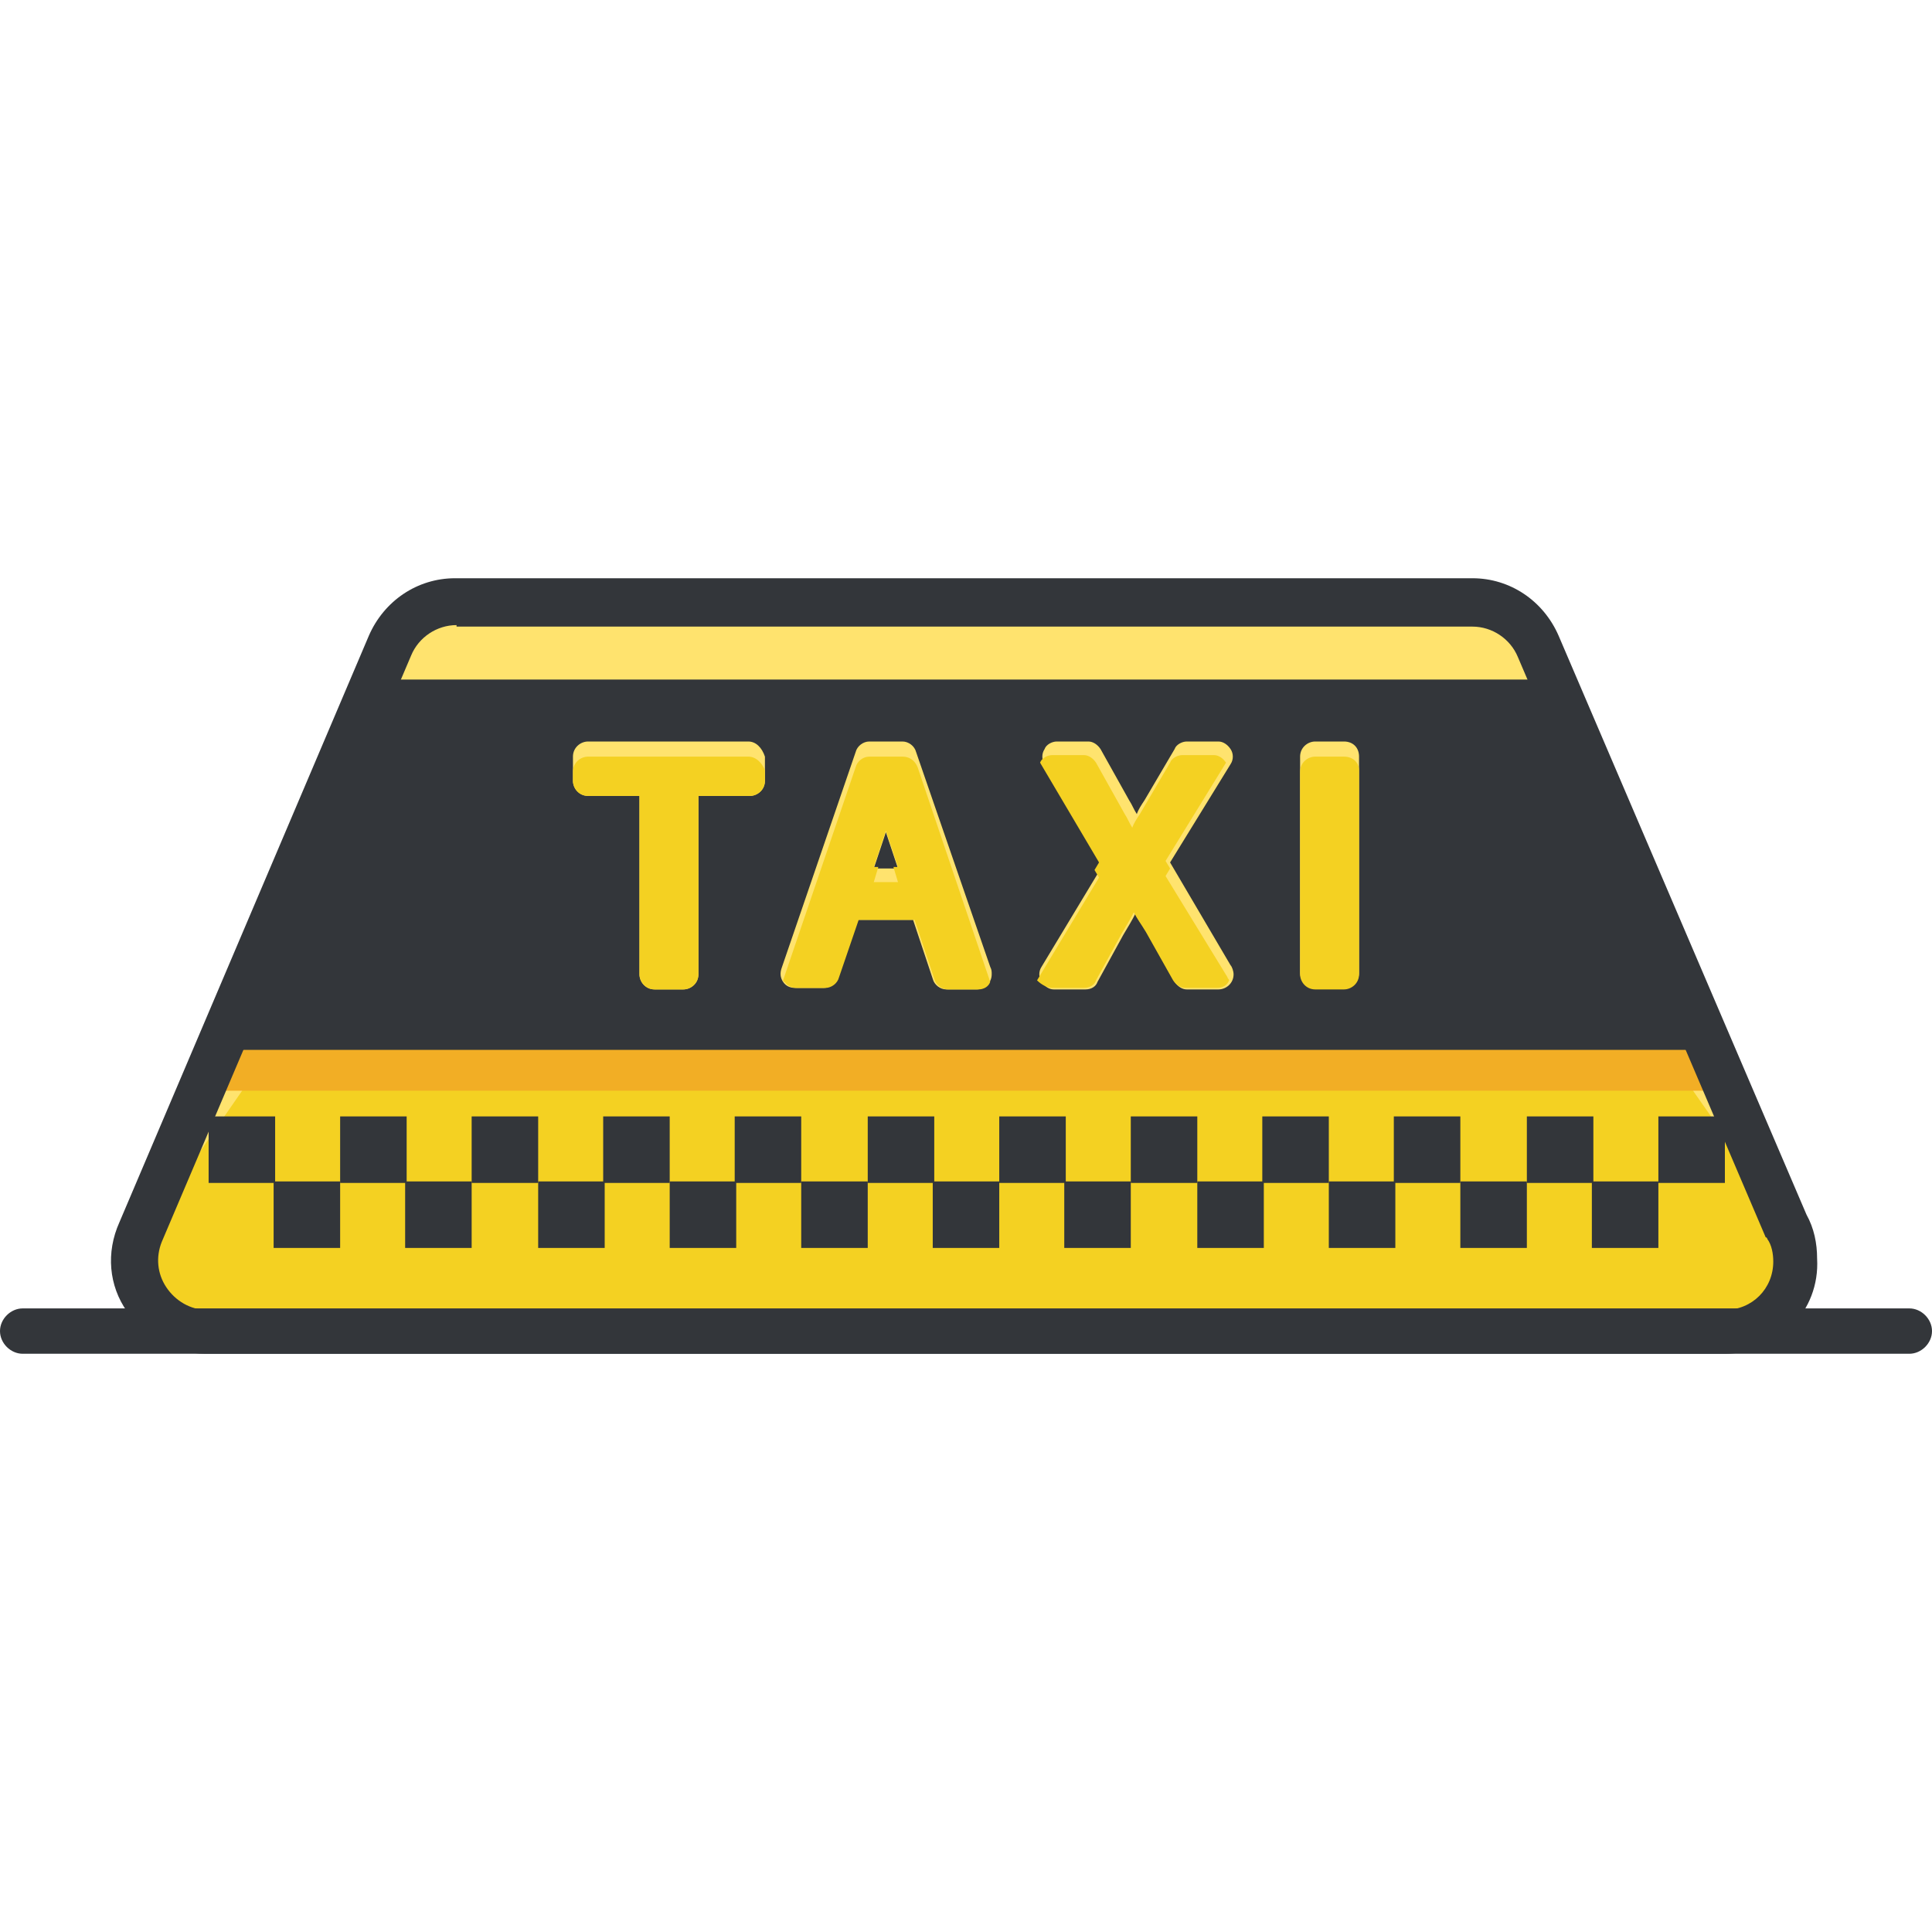 <!-- icon666.com - MILLIONS vector ICONS FREE --><svg version="1.1" id="Capa_1" xmlns="http://www.w3.org/2000/svg" xmlns:xlink="http://www.w3.org/1999/xlink" x="0px" y="0px" viewBox="0 0 503.335 503.335" style="enable-background:new 0 0 503.335 503.335;" xml:space="preserve"><path style="fill:#F4D122;" d="M465.92,319.606l-64.591-151.237c-2.757-6.695-9.846-11.422-16.935-11.422H119.335 c-7.483,0-14.178,4.332-16.935,11.422L37.415,321.181c-2.363,5.908-1.969,12.209,1.575,17.723c3.545,5.12,9.452,8.271,15.36,8.271 h395.422l0,0c10.24,0,18.511-8.271,18.511-18.511C468.283,325.12,467.495,321.969,465.92,319.606z"></path><path style="fill:#FFE36E;" d="M465.92,319.606l-64.591-151.237c-2.757-6.695-9.846-11.422-16.935-11.422H119.335 c-7.483,0-14.178,4.332-16.935,11.422L37.415,321.181c-2.363,5.908-1.969,12.209,1.575,17.723c3.545,5.12,9.452,8.271,15.36,8.271 h395.422l0,0c10.24,0,18.511-8.271,18.511-18.511C468.283,325.12,467.495,321.969,465.92,319.606z"></path><path style="fill:#F4D122;" d="M465.92,319.606l-64.591-92.16c-2.757-6.695-9.846-11.422-16.935-11.422H119.335 c-7.483,0-14.178,4.332-16.935,11.422l-64.985,93.735c-2.363,5.908-1.969,12.209,1.575,17.723c3.545,5.12,9.452,8.271,15.36,8.271 h395.422l0,0c10.24,0,18.511-8.271,18.511-18.511C468.283,325.12,467.495,321.969,465.92,319.606z"></path><polygon style="fill:#F2AE25;" points="57.108,284.16 446.228,284.16 405.268,187.668 98.068,187.668 "></polygon><g><path style="fill:#33363A;" d="M449.378,352.689H53.563c-8.271,0-15.754-3.938-20.48-11.028c-4.726-6.695-5.514-15.36-1.969-23.237 l64.985-152.812c3.938-9.058,12.603-14.966,22.449-14.966h265.058c9.846,0,18.511,5.908,22.449,14.966l64.591,150.843 c1.969,3.545,2.757,7.483,2.757,11.422C474.191,341.661,463.163,352.689,449.378,352.689z M118.942,162.855 c-5.12,0-9.846,3.151-11.815,7.877L42.142,323.544c-1.575,3.938-1.182,8.271,1.182,11.815c2.363,3.545,6.302,5.908,10.634,5.908 h395.422c7.089,0,12.603-5.514,12.603-12.603c0-1.969-0.394-4.332-1.575-5.908c0,0,0-0.394-0.394-0.394l-64.591-151.237 c-1.969-4.726-6.695-7.877-11.815-7.877H118.942V162.855z"></path><polygon style="fill:#33363A;" points="57.108,273.526 446.228,273.526 405.268,177.034 98.068,177.034 "></polygon></g><g><path style="fill:#FFE36E;" d="M194.954,193.181h-41.748c-1.969,0-3.938,1.575-3.938,3.938v6.302c0,1.969,1.575,3.938,3.938,3.938 h13.391v46.474c0,1.969,1.575,3.938,3.938,3.938h7.483c1.969,0,3.938-1.575,3.938-3.938V207.36h13.391 c1.969,0,3.938-1.575,3.938-3.938v-6.302C198.498,194.757,196.923,193.181,194.954,193.181z"></path><path style="fill:#FFE36E;" d="M238.671,195.938c-0.394-1.575-1.969-2.757-3.545-2.757h-8.665c-1.575,0-3.151,1.181-3.545,2.757 l-19.298,56.32c-0.394,1.181-0.394,2.363,0.394,3.545c0.788,1.181,1.969,1.575,3.151,1.575h7.483c1.575,0,3.151-1.181,3.545-2.757 l5.12-14.966h14.572l5.12,15.36c0.394,1.575,1.969,2.757,3.545,2.757h7.877l0,0c1.969,0,3.938-1.575,3.938-3.938 c0-0.788,0-1.181-0.394-1.969L238.671,195.938z M227.643,226.265l3.151-9.452l3.151,9.452H227.643z"></path><path style="fill:#FFE36E;" d="M304.837,224.689l15.754-25.6c0.788-1.181,0.788-2.757,0-3.938 c-0.788-1.181-1.969-1.969-3.151-1.969h-8.271c-1.182,0-2.757,0.788-3.151,1.969l-7.877,13.391 c-0.788,1.181-1.575,2.363-1.969,3.545c-0.788-1.181-1.182-2.363-1.969-3.545l-7.483-13.391c-0.788-1.181-1.969-1.969-3.151-1.969 h-8.271c-1.182,0-2.757,0.788-3.151,1.969c-0.788,1.181-0.788,2.757,0,3.938l15.36,25.994l-16.148,26.781 c-0.788,1.181-0.788,2.757,0,3.938c0.788,1.181,1.969,1.969,3.151,1.969h8.271c1.575,0,2.757-0.788,3.151-1.969l6.695-12.209 c1.182-1.969,2.363-3.938,3.151-5.514c0.788,1.575,1.969,3.151,3.151,5.12l7.089,12.603c0.788,1.181,1.969,1.969,3.151,1.969h8.271 l0,0c1.969,0,3.938-1.575,3.938-3.938c0-0.788-0.394-1.969-0.788-2.363L304.837,224.689z"></path><path style="fill:#FFE36E;" d="M350.129,193.181h-7.483c-1.969,0-3.938,1.575-3.938,3.938v56.32c0,1.969,1.575,3.938,3.938,3.938 h7.483c1.969,0,3.938-1.575,3.938-3.938v-56.32C354.068,194.757,352.492,193.181,350.129,193.181z"></path></g><g><path style="fill:#F4D122;" d="M194.954,197.12h-41.748c-1.969,0-3.938,1.575-3.938,3.938v2.363c0,1.969,1.575,3.938,3.938,3.938 h13.391v3.938v42.535c0,1.969,1.575,3.938,3.938,3.938h7.483c1.969,0,3.938-1.575,3.938-3.938v-42.535v-3.938h13.391 c1.969,0,3.938-1.575,3.938-3.938v-2.757C198.498,198.695,196.923,197.12,194.954,197.12z"></path><path style="fill:#F4D122;" d="M235.126,197.12h-8.665c-1.575,0-3.151,1.181-3.545,2.757l-18.905,55.532c0,0,0,0.394,0.394,0.394 c0.788,1.181,1.969,1.575,3.151,1.575h7.483c1.575,0,3.151-1.181,3.545-2.757l5.12-14.966h14.572l5.12,15.36 c0.394,1.575,1.969,2.757,3.545,2.757h7.877l0,0c1.575,0,2.757-0.788,3.151-1.969l-18.905-55.926 C238.277,197.908,236.702,197.12,235.126,197.12z M233.945,229.809h-6.302l1.182-3.938h-1.182l3.151-9.452l3.151,9.452h-1.182 L233.945,229.809z"></path><path style="fill:#F4D122;" d="M274.117,257.378h8.271c1.575,0,2.757-0.788,3.151-1.969l6.695-12.209 c1.182-1.969,2.363-3.938,3.151-5.514c0.788,1.575,1.969,3.151,3.151,5.12l7.089,12.603c0.788,1.182,1.969,1.969,3.151,1.969h8.271 l0,0c1.575,0,2.757-0.788,3.151-1.969c0-0.394-0.394-0.394-0.394-0.788l-16.148-26.388l1.182-1.969l-1.182-1.969l15.754-25.6l0,0 c-0.788-1.181-1.969-1.969-3.151-1.969h-8.271c-1.182,0-2.757,0.788-3.151,1.969l-7.877,13.391 c-0.788,1.181-1.575,2.363-1.969,3.545c-0.788-1.181-1.182-2.363-1.969-3.545l-7.483-13.391c-0.788-1.181-1.969-1.969-3.151-1.969 h-8.271c-1.182,0-2.757,0.788-3.151,1.969l0,0l15.36,25.994l-1.182,1.969l1.182,1.969l-16.148,26.781l0,0 C271.36,256.591,272.935,257.378,274.117,257.378z"></path><path style="fill:#F4D122;" d="M350.129,197.12h-7.483c-1.969,0-3.938,1.575-3.938,3.938v52.775c0,1.969,1.575,3.938,3.938,3.938 h7.483c1.969,0,3.938-1.575,3.938-3.938v-53.169C354.068,198.695,352.492,197.12,350.129,197.12z"></path></g><g><path style="fill:#33363A;" d="M497.428,352.689H5.908c-3.151,0-5.908-2.757-5.908-5.908s2.757-5.908,5.908-5.908h491.52 c3.151,0,5.908,2.757,5.908,5.908S500.578,352.689,497.428,352.689z"></path><rect x="54.351" y="290.855" style="fill:#33363A;" width="17.329" height="17.329"></rect><rect x="71.286" y="307.791" style="fill:#33363A;" width="17.329" height="17.329"></rect><rect x="88.615" y="290.855" style="fill:#33363A;" width="17.329" height="17.329"></rect><rect x="105.551" y="307.791" style="fill:#33363A;" width="17.329" height="17.329"></rect><rect x="122.88" y="290.855" style="fill:#33363A;" width="17.329" height="17.329"></rect><rect x="140.209" y="307.791" style="fill:#33363A;" width="17.329" height="17.329"></rect><rect x="157.145" y="290.855" style="fill:#33363A;" width="17.329" height="17.329"></rect><rect x="174.474" y="307.791" style="fill:#33363A;" width="17.329" height="17.329"></rect><rect x="191.409" y="290.855" style="fill:#33363A;" width="17.329" height="17.329"></rect><rect x="208.738" y="307.791" style="fill:#33363A;" width="17.329" height="17.329"></rect><rect x="226.068" y="290.855" style="fill:#33363A;" width="17.329" height="17.329"></rect><rect x="243.003" y="307.791" style="fill:#33363A;" width="17.329" height="17.329"></rect><rect x="260.332" y="290.855" style="fill:#33363A;" width="17.329" height="17.329"></rect><rect x="277.268" y="307.791" style="fill:#33363A;" width="17.329" height="17.329"></rect><rect x="294.597" y="290.855" style="fill:#33363A;" width="17.329" height="17.329"></rect><rect x="311.926" y="307.791" style="fill:#33363A;" width="17.329" height="17.329"></rect><rect x="328.862" y="290.855" style="fill:#33363A;" width="17.329" height="17.329"></rect><rect x="346.191" y="307.791" style="fill:#33363A;" width="17.329" height="17.329"></rect><rect x="363.126" y="290.855" style="fill:#33363A;" width="17.329" height="17.329"></rect><rect x="380.455" y="307.791" style="fill:#33363A;" width="17.329" height="17.329"></rect><rect x="397.785" y="290.855" style="fill:#33363A;" width="17.329" height="17.329"></rect><rect x="414.72" y="307.791" style="fill:#33363A;" width="17.329" height="17.329"></rect><rect x="432.049" y="290.855" style="fill:#33363A;" width="17.329" height="17.329"></rect></g></svg>